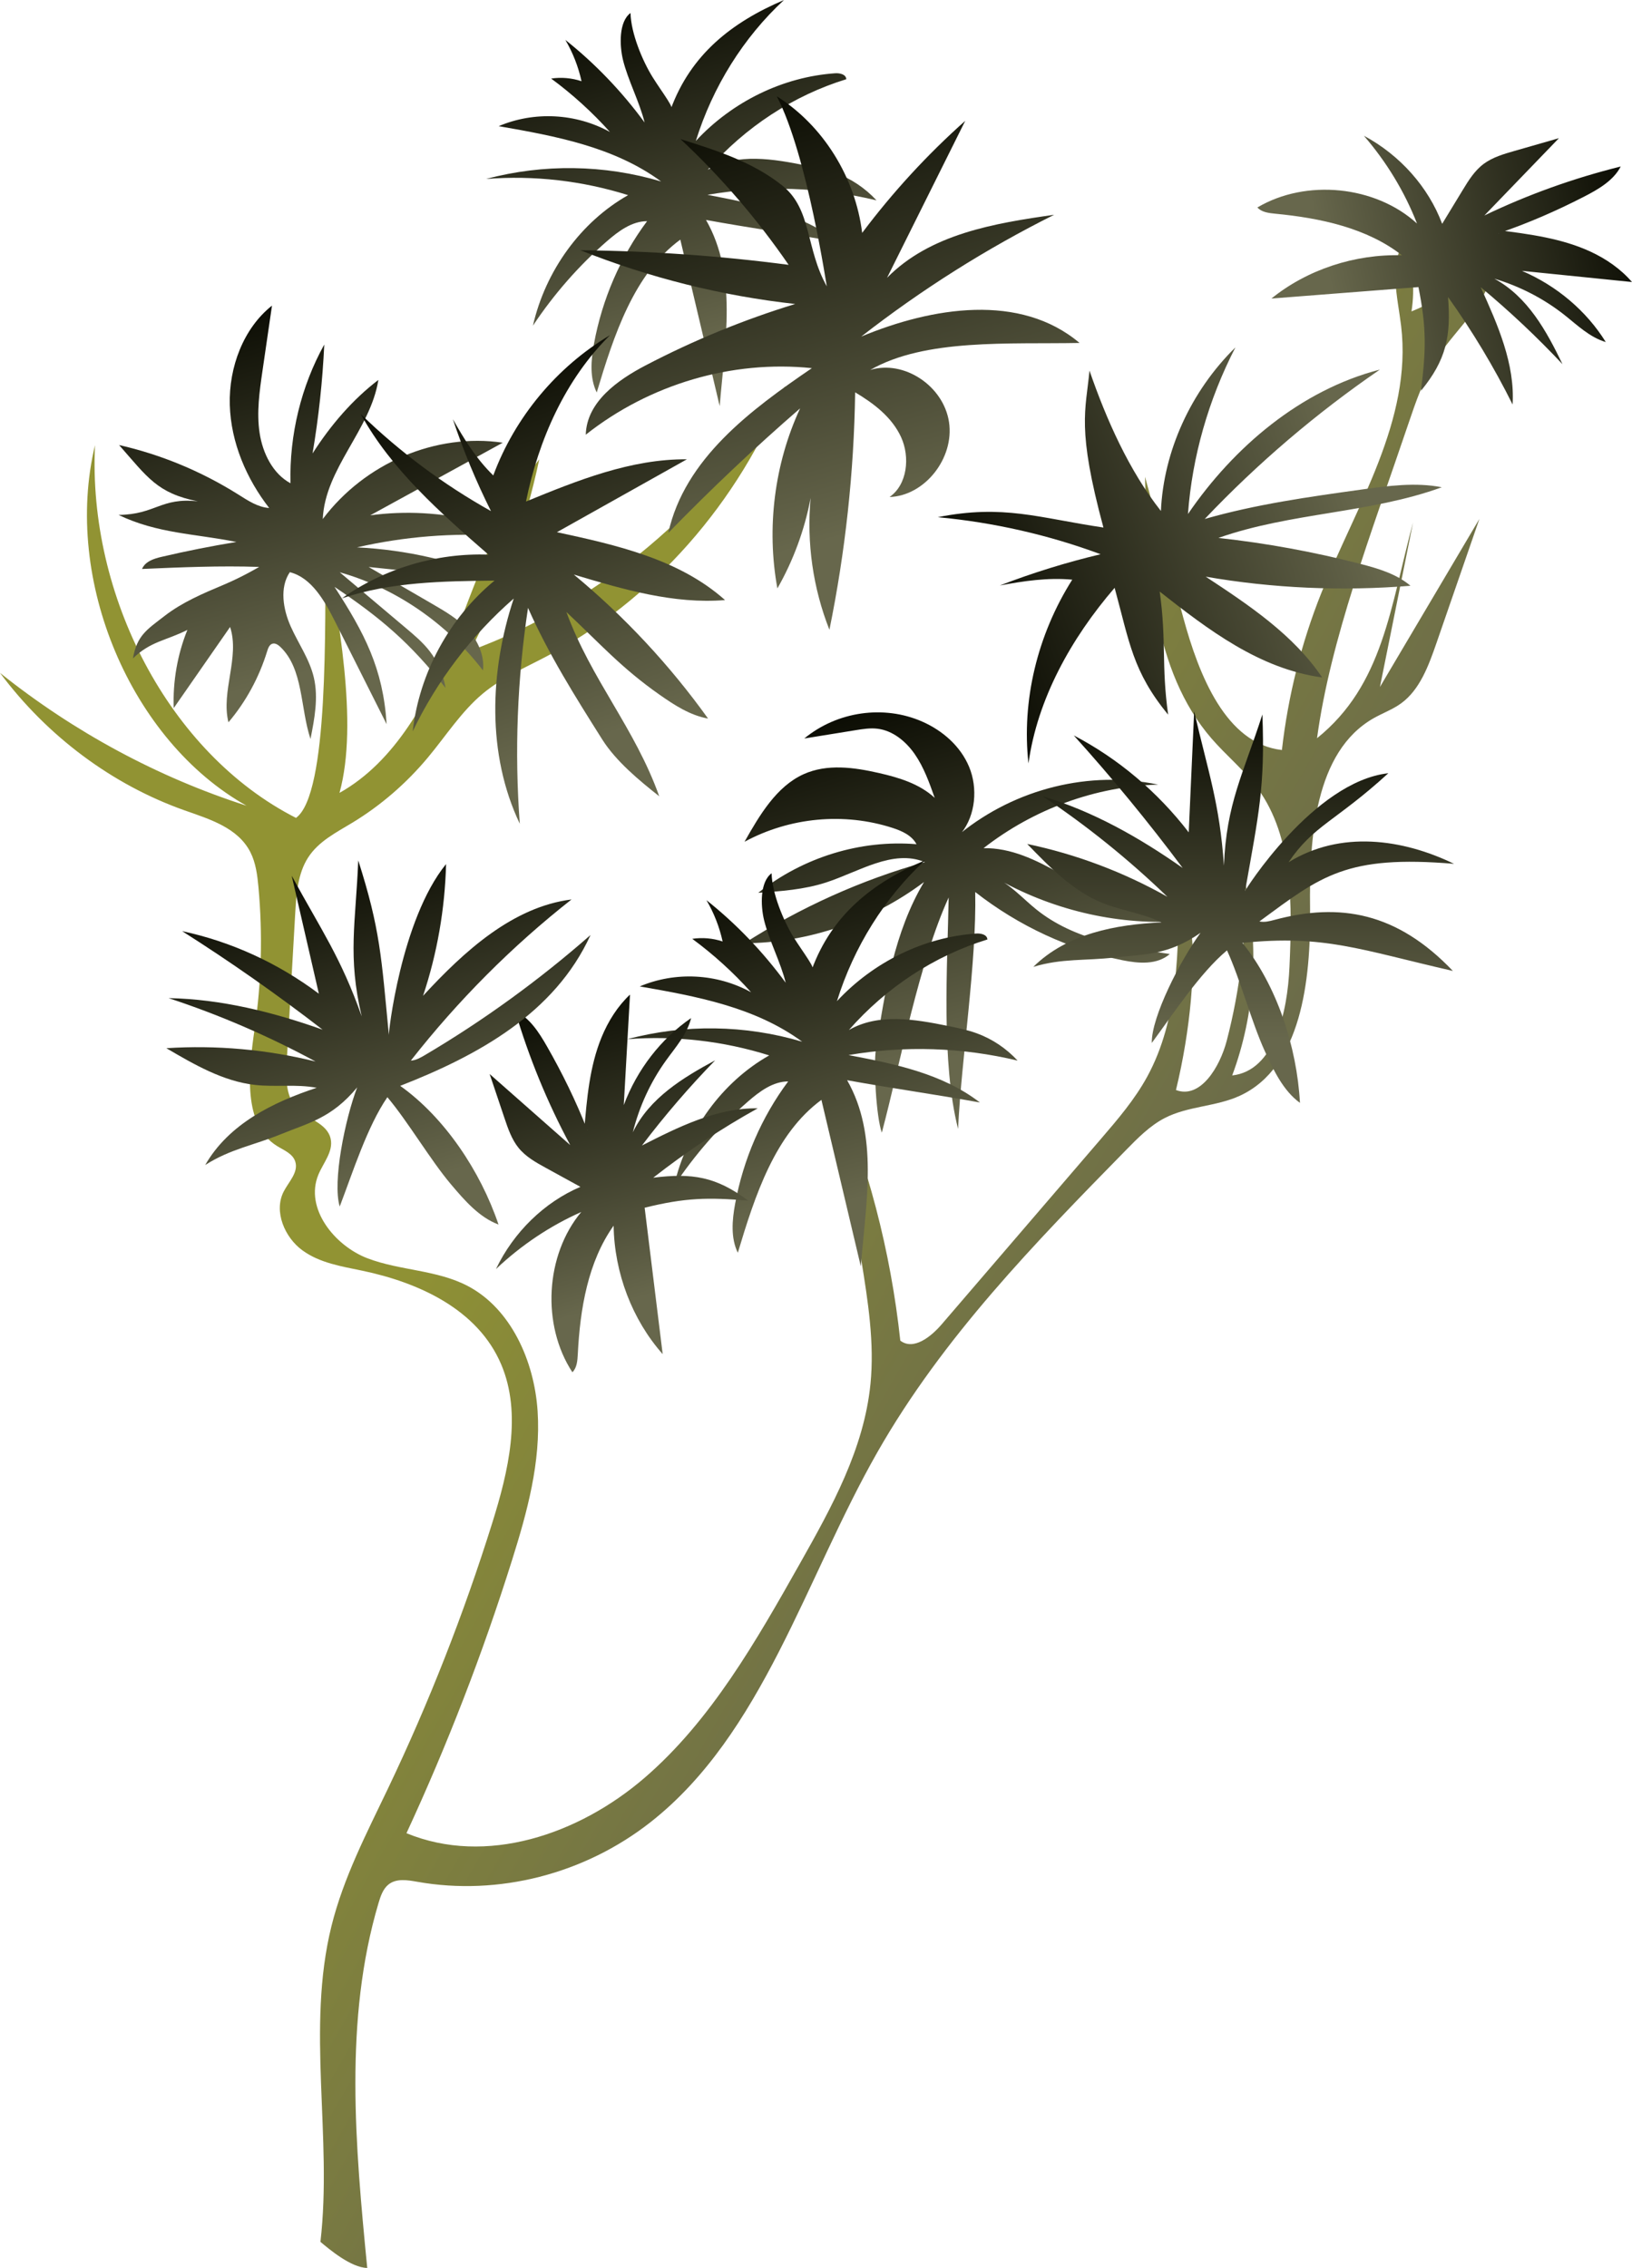 <?xml version="1.0" encoding="UTF-8"?><svg id="Layer_2" xmlns="http://www.w3.org/2000/svg" xmlns:xlink="http://www.w3.org/1999/xlink" viewBox="0 0 1277.05 1774.07"><defs><style>.cls-1{fill:url(#linear-gradient);}.cls-2{fill:url(#New_swatch_1);}.cls-3{fill:url(#linear-gradient-8);}.cls-4{fill:url(#linear-gradient-9);}.cls-5{fill:url(#linear-gradient-3);}.cls-6{fill:url(#linear-gradient-4);}.cls-7{fill:url(#linear-gradient-2);}.cls-8{fill:url(#linear-gradient-6);}.cls-9{fill:url(#linear-gradient-7);}.cls-10{fill:url(#linear-gradient-5);}.cls-11{fill:url(#linear-gradient-10);}.cls-12{fill:url(#linear-gradient-11);}</style><linearGradient id="New_swatch_1" x1="398.74" y1="802.21" x2="913.89" y2="1098.81" gradientUnits="userSpaceOnUse"><stop offset="0" stop-color="#919333"/><stop offset="1" stop-color="#67674c"/></linearGradient><linearGradient id="linear-gradient" x1="704.61" y1="532.54" x2="783.61" y2="816.95" gradientUnits="userSpaceOnUse"><stop offset="0" stop-color="#070800"/><stop offset="1" stop-color="#67674c"/></linearGradient><linearGradient id="linear-gradient-2" x1="602.43" y1="668.12" x2="676.9" y2="936.2" xlink:href="#linear-gradient"/><linearGradient id="linear-gradient-3" x1="492.02" y1="-4.79" x2="566.48" y2="263.28" xlink:href="#linear-gradient"/><linearGradient id="linear-gradient-4" x1="444.75" y1="765.18" x2="513.21" y2="1011.62" xlink:href="#linear-gradient"/><linearGradient id="linear-gradient-5" x1="1086.42" y1="48.51" x2="1154.88" y2="294.95" gradientTransform="translate(1389.22 -910.15) rotate(92.57)" xlink:href="#linear-gradient"/><linearGradient id="linear-gradient-6" x1="264.04" y1="660.19" x2="336.44" y2="920.82" xlink:href="#linear-gradient"/><linearGradient id="linear-gradient-7" x1="919.88" y1="544.61" x2="992.28" y2="805.24" gradientTransform="translate(230.56 -229.08) rotate(15.54)" xlink:href="#linear-gradient"/><linearGradient id="linear-gradient-8" x1="192.48" y1="228.16" x2="272.76" y2="517.15" xlink:href="#linear-gradient"/><linearGradient id="linear-gradient-9" x1="865.45" y1="234.01" x2="955.51" y2="558.21" gradientTransform="translate(58.87 -103.38) rotate(55.65) scale(1 -1)" xlink:href="#linear-gradient"/><linearGradient id="linear-gradient-10" x1="587.92" y1="60.73" x2="685.6" y2="412.39" xlink:href="#linear-gradient"/><linearGradient id="linear-gradient-11" x1="999.67" y1="154.16" x2="1084.89" y2="460.96" gradientTransform="translate(-654.16 201.62) rotate(-4.32)" xlink:href="#linear-gradient"/></defs><g id="medium-tree"><g id="medium-tree-group"><path id="medium-tree-group-stem" class="cls-2" d="M250.74,1753.66c9.52-82-11.18-167.05,8.61-246.93,9.42-38.03,27.58-72.8,44.32-107.85,31.93-66.9,59.2-136.33,81.5-207.54,12.6-40.25,23.42-85.32,7.05-123.99-18.35-43.36-64.95-64.21-108.71-73.37-16.26-3.4-33.32-6.01-46.98-16.01-13.66-10-22.49-30.25-14.6-45.79,3.92-7.71,11.69-15.07,9.16-23.41-1.93-6.37-8.83-8.94-14.26-12.3-27.04-16.72-22.38-58.78-17.56-91.73,5.35-36.58,6.35-73.87,2.98-110.71-.86-9.46-2.09-19.13-6.35-27.48-9.82-19.23-32.09-25.8-51.57-32.7-56.47-20-107.27-57.84-144.33-107.51,57.95,46.32,123.58,81.67,192.92,103.92-90.4-50.63-143.92-176.48-118.58-282-5.61,117.52,57.7,240.9,157.28,291.52,25.7-18.61,22.69-150.39,23.04-215.76,9.17,56.88,26.24,140.81,11,196.19,43.54-24.41,69.86-73.17,89.38-121.33,19.52-48.16,35.26-99.41,66.92-139.56-11.07,52.35-29.34,102.95-54.04,149.7,100.89-37.01,189.35-111.39,246.65-207.4-36.07,91.6-104.02,168.45-187.63,212.22-16.79,8.79-34.36,16.41-49.1,28.68-16.79,13.98-28.94,33.18-43.11,50.14-16.91,20.25-36.95,37.52-59.06,50.91-12.61,7.63-26.45,14.54-34.63,27.3-8.05,12.55-9.17,28.57-10.04,43.74-2.21,38.53-4.41,77.06-6.62,115.59-.71,12.48-.94,26.49,7.04,35.63,8.43,9.66,24.76,12.31,27.37,25.22,2,9.89-5.83,18.56-9.66,27.82-10.94,26.48,12.92,55.69,38.48,65.41,25.55,9.72,54.24,8.93,78.56,21.73,33.4,17.58,51.91,58.22,54.51,97.85,2.61,39.63-8.13,78.78-19.98,116.44-22.99,73.1-50.62,144.54-82.64,213.67,62.17,25.6,134.61,1.26,186.45-43.43,51.83-44.69,87.25-106.92,121.61-167.83,24.66-43.72,49.92-89.26,55.01-140,3.24-32.32-1.95-64.86-7.12-96.9-7.53-46.67-15.07-93.34-22.6-140.02,27.56,64.08,45.54,132.83,53.08,202.88,10.3,7.87,23.87-2.84,32.43-12.8,41.56-48.37,83.12-96.74,124.67-145.11,13.11-15.25,26.32-30.66,36.09-48.53,24.51-44.81,24.81-99.56,24.43-151.45,3.09,3.02,6.17,6.04,9.91,35.32,3.74,29.27-.24,78.95-11.82,126.54,19.02,7.26,34.31-17.8,39.73-38.56,10.48-40.14,15.35-81.93,14.41-123.59,11.2,49.77,7.6,103.2-10.14,150.75,33.2-3.66,43.25-49.45,44.83-85.02,2.15-48.26,3.02-101.08-24.73-139.26-10.56-14.53-24.57-25.76-36.26-39.27-46.02-53.16-50.28-132.39-52.04-204.73,9.98,36.76,19.96,73.51,29.95,110.27,12.24,45.07,33.4,98.57,77.15,103.45,4.79-42.15,15.18-83.57,30.77-122.63,27.25-68.3,71.35-135.45,62.52-209.08-2.69-22.45-9.8-47.59,2.51-66.02,6.55,17.2,8.51,36.35,5.6,54.65,22.84-9.48,44.47-22.3,64.09-37.98-1.87,29.92-28.3,50.09-44.32,74.73-10.17,15.64-16.33,33.76-22.39,51.66-28.88,85.3-60.88,168.36-71.29,245.44,51.75-41.65,57.26-102.38,75.15-168.84-8.64,42.92-17.28,85.83-25.93,128.75,25.94-43.81,51.88-87.62,77.82-131.43-11.2,32.38-22.41,64.77-33.61,97.15-6.1,17.63-12.99,36.38-27.51,47.01-6.7,4.9-14.54,7.68-21.71,11.76-46.09,26.27-50.32,93.63-49.67,149.38,.65,55.74-6.95,123.82-54.94,145.89-18.76,8.63-40.52,7.97-58.9,17.5-11.47,5.95-20.9,15.51-30.12,24.92-71.26,72.7-143.37,146.51-194.6,236.39-56.64,99.35-89.7,220.34-177.44,289.34-51.73,40.68-119.11,57.93-182.51,46.72-7.77-1.37-16.59-2.9-22.81,2.26-4.13,3.42-6.02,9-7.6,14.31-27.2,91.44-18.16,190.07-8.85,285.48-12.82-.27-29.72-14.65-36.62-20.41Z"/><g id="medium-tree-group-leaves"><path class="cls-1" d="M751.44,651.94c43.49-35.18,101.29-49.43,154.85-38.2-48.86,1.37-97.2,18.96-136.67,49.72,42.99-.71,77.67,37.85,119.53,48.33,10.97,2.74,22.56,3.59,32.62,9-49.58,2.69-99.79-9.38-143.49-34.5,12.41,5.51,21.86,16.43,32.59,25.06,29.49,23.72,67.89,29.69,104.5,34.91-9.94,8.59-24.27,7.42-36.83,4.9-41.56-8.34-81.33-26.74-115.43-53.41,1.17,55.25-10.79,130.1-13.42,185.29-13.29-52.53-8.34-126.61-7.35-181.01-23.14,50.62-37.92,129.78-52.31,183.96-4.42-12.23-6.61-52.24-4.62-65.18,6.99-45.35,14.46-92.12,37.64-130.86-40.85,30.64-90.6,47.59-140.54,47.88,43.94-28.13,91.64-49.58,141.2-63.47-25.09-10.34-51.65,7.61-77.38,15.95-17.11,5.55-35.15,6.83-53,8.08,35.24-27.9,80.09-41.67,123.85-38.02-3.78-6.99-11.41-10.37-18.64-12.72-38.04-12.33-80.49-8.38-115.95,10.8,11.86-21,25.06-43.27,46.21-52.84,18.39-8.32,39.43-5.39,58.97-.93,15.58,3.56,31.57,8.32,43.64,19.42-4.2-11.85-8.48-23.86-15.52-34.06-7.04-10.2-17.31-18.53-29.11-20-5.76-.72-11.57,.21-17.3,1.14-13.37,2.16-26.74,4.33-40.11,6.49,25.73-21.22,62.26-26.44,92.32-13.2,15.63,6.89,29.84,18.97,36.68,35.47,6.85,16.5,5.03,37.58-5.97,51.46,.4,0,.79,0-.96,.55Z"/><path class="cls-7" d="M635.12,758.7c15.81-43.41,48.23-68.51,88.77-85.79-31.67,29.28-55.77,67.8-68.98,110.23,28.73-30.88,68.24-50.08,108.94-52.91,3.65-.25,8.57,.75,8.79,4.65-41.21,12.66-79.09,37.41-108.38,70.82,23.24-13.35,51.58-8.44,77.51-3.18,7.66,1.55,15.34,3.11,22.71,5.81,11.94,4.37,22.92,11.72,31.8,21.3-43.3-10.4-88.46-11.88-132.28-4.32,35.92,6.87,73.18,14.33,102.79,37.09-36.92-6.7-67-10.74-103.92-17.44,24.73,43.31,14.86,95.07,10.7,145.59-10.27-43.4-20.54-86.8-30.81-130.21-36.33,26.68-51.97,74.77-65.41,119.59-5.62-11.48-4.49-25.32-2.16-38.03,6.39-34.92,20.78-68.15,41.56-95.98-11.88,0-22.4,7.81-31.6,15.83-21.89,19.08-41.36,41.31-57.72,65.9,9.86-43.17,37.68-81.29,74.48-102.09-35.91-11.29-73.73-15.61-111.07-12.67,44.77-11.95,92.44-11.27,136.89,1.97-36.95-27.14-82.83-35.54-127.1-43.26,27.85-11.82,60.47-10.11,87.09,4.57-13.96-15.55-29.41-29.58-46.03-41.8,7.94-1.19,16.12-.47,23.77,2.08-2.52-11.41-6.81-22.38-12.65-32.31,23.24,18.46,44.15,40.25,62,64.59-3.77-15.57-13.15-33.44-16.93-49.01-2.77-11.45-3.24-29.96,5.91-36.62,.33,15.65,9.25,37.31,17.4,50.33,7.38,11.8,18.37,25.75,13.91,25.28Z"/><path class="cls-5" d="M524.71,85.79c15.81-43.41,48.23-68.51,88.77-85.79-31.67,29.28-55.77,67.8-68.98,110.23,28.73-30.88,68.24-50.08,108.94-52.91,3.65-.25,8.57,.75,8.79,4.65-41.21,12.66-79.09,37.41-108.38,70.82,23.24-13.35,51.58-8.44,77.51-3.18,7.66,1.55,15.34,3.11,22.71,5.81,11.94,4.37,22.92,11.72,31.8,21.3-43.3-10.4-88.46-11.88-132.28-4.32,35.92,6.87,73.18,14.33,102.79,37.09-36.92-6.7-67-10.74-103.92-17.44,24.73,43.31,14.86,95.07,10.7,145.59-10.27-43.4-20.54-86.8-30.81-130.21-36.33,26.68-51.97,74.77-65.41,119.59-5.62-11.48-4.49-25.32-2.16-38.03,6.39-34.92,20.78-68.15,41.56-95.98-11.88,0-22.4,7.81-31.6,15.83-21.89,19.08-41.36,41.31-57.72,65.9,9.86-43.17,37.68-81.29,74.48-102.09-35.91-11.29-73.73-15.61-111.07-12.67,44.77-11.95,92.44-11.27,136.89,1.97-36.95-27.14-82.83-35.54-127.1-43.26,27.85-11.82,60.47-10.11,87.09,4.57-13.96-15.55-29.41-29.58-46.03-41.8,7.94-1.19,16.12-.47,23.77,2.08-2.52-11.41-6.81-22.38-12.65-32.31,23.24,18.46,44.15,40.25,62,64.59-3.77-15.57-13.15-33.44-16.93-49.01-2.77-11.45-3.24-29.96,5.91-36.62,.33,15.65,9.25,37.31,17.4,50.33,7.38,11.8,18.37,25.75,13.91,25.28Z"/><path class="cls-6" d="M457.13,884.54c2.04-24.87,4.2-50.25,13.58-73.12,5.18-12.63,12.58-24.33,22.27-33.44-1.62,28.81-3.24,57.63-4.87,86.44,10.4-27.77,29.1-51.92,52.7-68.07-3.19,12.82-12.23,22.84-19.79,33.36-11.94,16.62-20.77,35.76-25.83,55.99,12.96-26.77,39.21-42.72,64.43-56.29-20.36,20.92-39.51,43.19-57.29,66.63,28.72-14.62,58.75-29.56,90.57-29.07-28.49,15.82-55.85,33.97-81.74,54.25,30.55-3.77,49.1-.89,74.3,17.92-31.35-2.57-49.03-2.36-81.02,5.57,4.7,38.17,9.41,76.34,14.11,114.51-23.83-26.89-37.8-63.47-38.39-100.47-20.09,28.25-26.24,65-28.03,100.41-.26,5.11-.68,10.81-4.24,14.24-24.26-37-21.23-91.65,6.95-125.35-24.36,10.8-47.02,25.95-66.75,44.63,13.88-28.93,37.81-52.22,66.09-64.31-9.05-4.96-18.09-9.92-27.14-14.88-7.73-4.24-15.66-8.64-21.32-15.67-5.36-6.65-8.24-15.11-11.02-23.37-3.85-11.44-7.69-22.88-11.54-34.33,21.01,18.52,42.02,37.05,63.03,55.57-17.82-33.17-32.29-68.4-43.07-104.86,11.22,5.15,18.57,16.62,24.93,27.74,11.98,20.95,22.66,42.74,31.54,65.42,.5-.18,1-.36-2.47,.53Z"/><path class="cls-10" d="M1172.2,180.01c24.75,3.15,50.01,6.45,72.43,16.85,12.38,5.74,23.74,13.66,32.41,23.75-28.71-2.91-57.42-5.83-86.14-8.74,27.27,11.64,50.56,31.4,65.63,55.7-12.66-3.76-22.27-13.24-32.44-21.27-16.06-12.67-34.79-22.35-54.78-28.32,26.16,14.15,40.92,41.09,53.34,66.89-19.98-21.28-41.37-41.41-64-60.22,13.32,29.35,26.89,60.02,24.97,91.78-14.52-29.17-31.43-57.31-50.53-84.09,2.4,30.69-1.31,49.09-21.23,73.42,3.98-31.2,4.56-48.87-1.93-81.19-38.34,2.99-76.69,5.97-115.03,8.96,27.94-22.6,65.11-34.92,102.1-33.84-27.32-21.34-63.76-29.13-99.05-32.51-5.1-.49-10.77-1.17-14.04-4.88,38.05-22.57,92.51-17.09,124.91,12.57-9.69-24.82-23.81-48.14-41.59-68.69,28.28,15.16,50.47,40.12,61.27,68.91,5.36-8.82,10.72-17.63,16.09-26.45,4.58-7.53,9.34-15.26,16.62-20.6,6.89-5.05,15.47-7.56,23.84-9.96,11.6-3.33,23.21-6.66,34.81-9.98-19.45,20.16-38.89,40.32-58.34,60.48,33.94-16.31,69.78-29.18,106.69-38.32-5.65,10.97-17.44,17.81-28.83,23.66-21.46,11.03-43.72,20.72-66.77,28.57,.16,.51,.31,1.02-.42-2.49Z"/><path class="cls-8" d="M349.05,675.86c-.88,35.09-6.98,70.03-18.01,103.1,32.43-35.17,70.27-69.57,116.19-75.39-46.43,36.47-88.75,78.89-125.75,126.06,3.93-.2,7.54-2.26,10.99-4.29,45.76-27.02,89.2-58.51,129.61-93.94-28.01,61.52-88.71,94.46-148.92,117.98,34.65,24.62,62.83,66.7,76.93,108.49-15.11-5.65-26.5-18.81-37.23-31.49-16.02-18.94-33.72-49.19-49.74-68.13-15.77,22.91-27.22,59.21-37.29,85.53-5.83-19.37,4.26-68.62,13.66-93.21-20.08,24.22-38.38,27.91-59.66,36.62-21.29,8.71-39.71,11.6-59.26,24.11,18.5-32.27,53.35-49.24,87.23-60.41-15.91-3.02-32.31-.43-48.38-2.25-24.79-2.81-47.38-15.89-69.23-28.71,39.12-2.54,78.57,.98,116.75,10.42-36.92-19.99-75.45-36.6-115.02-49.59,41.06,.75,81.54,10.85,120.51,24.67-35.51-27.45-72.19-53.16-109.89-77.05,38.32,8.16,75.01,24.94,106.97,48.93-7.08-30.75-14.16-61.5-21.24-92.25,23.22,42.64,38.45,63.83,54.77,109.97-11.21-47.26-4.66-73.27-2.71-121.97,17.2,53.87,18.07,75.31,23.97,136.74-.67,.35,9.23-90.26,44.76-133.93Z"/><path class="cls-9" d="M1086.4,604.81c-41.35,37.81-58.62,40.79-78.12,69.7,40.67-25.19,89.34-18.3,129.51,1.19-84.47-7.09-104.01,9.53-152.3,45.06,3.84,.86,7.87-.15,11.73-1.19,51.33-13.77,95.92-5.91,139.67,39.92-72.92-16.67-100.41-28.46-164.71-21.94,26.79,33,42.66,81.1,45.04,125.14-13.05-9.49-20.49-25.22-27.43-40.32-10.36-22.54-19.3-56.43-29.66-78.97-21.33,17.85-42.09,49.75-58.85,72.41-.43-20.22,22.5-64.97,38.14-86.14-25.84,17.95-44.45,16.61-67.3,19.3-22.84,2.69-41.36,.54-63.55,7.35,26.47-26.13,64.6-33.14,100.23-34.82-14.52-7.17-31.01-9.07-46-15.13-23.13-9.35-41.39-28.01-59-46.21,38.37,8.04,75.44,22.01,109.69,41.33-30.21-29.15-62.88-55.48-97.52-78.6,39.35,11.73,75.65,32.3,109.49,56.06-26.85-35.96-55.3-70.57-85.22-103.68,34.73,18.13,65.58,44.13,89.94,75.8,1.42-31.52,2.84-63.05,4.26-94.57,10.94,47.3,19.94,71.8,23.3,120.62,1.86-48.53,15.15-71.84,30.08-118.24,2.14,56.51-2.78,77.39-13.55,138.17-.74,.16,53.67-85.73,112.15-92.23Z"/><path class="cls-3" d="M175.02,457.42c-16.03,6.74-32.25,13.58-46.21,24.37-13.95,10.78-21.57,15.18-24.79,33.24,13.89-13.46,25.63-13.76,42.6-22.29-7.77,19.2-11.45,40.27-10.69,61.17,14.71-21.16,29.42-42.31,44.12-63.47,7.76,23.71-7.29,50.28-1.29,74.56,13.57-15.97,23.95-35,30.26-55.48,.73-2.37,1.67-5.06,3.87-5.91,2.31-.89,4.77,.75,6.59,2.51,17.97,17.28,15.41,47.58,23.48,71.91,3.15-15.83,6.3-32.32,2.63-48.02-3.37-14.41-12.14-26.6-18.12-40.02-5.98-13.42-8.83-30.38-.68-42.42,17.03,4.29,27.23,22.39,35.5,38.84,13.42,26.69,26.83,53.37,40.25,80.06-2.76-43.74-17.44-71.35-40.79-107.41,36.27,24.35,59.45,44,86.91,79.09-1.73-10.51-6.05-20.51-12.41-28.75-5.25-6.8-11.79-12.32-18.27-17.79-17.38-14.65-34.75-29.31-52.13-43.96,43.61,12.34,83.41,39.59,112.09,76.76,1.31-11.75-4.12-23.44-11.88-31.89-7.76-8.46-17.66-14.24-27.4-19.89-16.72-9.7-33.43-19.41-50.15-29.11,34.72,3.6,69.43,7.2,104.15,10.8-36.04-15.41-74.53-24.29-113.32-26.15,37.1-8.51,75.3-11.55,113.17-8.98-4.46-6.93-12.68-9.7-20.35-11.6-26.94-6.66-55-8.19-82.44-4.49,34.57-18.94,69.14-37.87,103.71-56.81-52.34-7.72-107.78,15.78-140.87,59.73,1.84-39.76,37.23-69.6,43.52-108.83-20.16,15.39-37.29,35.27-51.5,57.52,4.77-28.15,7.83-56.63,9.16-85.19-18.08,32.58-27.36,70.65-26.43,108.49-13.64-7.29-21.72-23.25-24.16-39.31s-.1-32.47,2.24-48.55c2.48-17.03,4.96-34.05,7.44-51.08-22.27,17.59-33.86,48.12-33.01,77.67,.86,29.54,13.12,57.87,30.81,80.62-8.78-.53-16.59-5.78-24.17-10.54-28.86-18.14-60.5-31.26-93.27-38.69,22.21,25.19,29.76,37.66,61.63,44.04-28.96-3.24-32.91,10.23-62.03,10.63,30.36,14.57,59.49,14.59,92.21,21.14-19.66,3.22-39.21,7.11-58.64,11.66-5.96,1.4-12.71,3.53-15.22,9.46,30.53-1.32,61.05-2.64,91.67-1.6-.36,.19-13.03,7.76-27.8,13.97Z"/><path class="cls-4" d="M839.04,453.43c-27.4,43.26-39.7,94.87-34.25,143.74,6.94-50.25,33.22-97.69,67.41-137.36,11.59,42.42,14.11,65.49,41.89,99.23-5.44-38.96-1.18-57.34-6.62-96.3,37.83,29.74,78.03,60.51,127.12,67.17-22.46-33.39-57.18-56.5-91.09-78.82,52.38,9.09,106.37,11.49,160.21,7.11-10.87-9.25-25.32-13.52-39.45-17.17-36.22-9.35-73.29-16.13-110.82-20.26,56.7-19.97,118.25-19.09,174.76-39.62-20.43-4.04-41.97-1.12-63.02,1.81-41.08,5.72-82.33,11.48-122.46,22.99,41.32-43.55,87.4-82.83,137.08-116.87-61.7,15.9-114.34,60.43-150.21,113,3.29-44.77,16.01-89.41,37.11-130.32-34.82,34.2-56.18,81.09-58.28,127.93-24.96-31.6-42.69-71.59-55.89-109.8-2.92,31.33-10.14,44.85,10.91,122.76-50.91-7.56-78.08-18.28-129.61-8.11,43.85,4.13,86.8,13.9,127.4,29-26.72,6.33-53.08,14.51-78.84,24.43,18.7-3.5,37.49-6.33,56.66-4.55Z"/><path class="cls-11" d="M607.84,75.34c36.12,22.71,61.44,63.2,66.81,106.84,23.98-31.94,51.05-61.35,80.65-87.67-20.39,40.93-40.78,81.86-61.18,122.79,33.81-34.35,84-42.66,130.75-49.29-53.13,26.53-103.77,58.49-150.96,95.27,55.56-23.09,124.34-34.25,170.85,4.98-55.1,1.09-120.78-3.62-163.8,21.12,26.41-8.04,57.33,12.39,61.64,40.74,4.31,28.35-19.03,57.77-46.52,58.65,13.89-9.6,16.21-31.16,9.02-46.84-7.2-15.68-21.46-26.44-35.94-35.04-.9,62.39-7.66,124.69-20.13,185.71-12.85-32.42-17.95-68.15-14.7-103.07-4.7,24.9-13.55,48.94-26.02,70.73-8.66-47.31-2.32-97.47,17.78-140.82-35.69,30.92-70.12,63.44-103.15,97.43,12.85-58.09,64.54-96.27,112.36-128.9-62.42-6.47-126.94,12.52-176.93,52.06,.7-25.58,24.85-42.73,46.79-54.19,37.54-19.61,76.77-35.71,117.05-48.05-57.44-6.36-114.08-20.53-168.04-42.04,54.46,.51,108.9,4.32,162.94,11.42-24.65-35.86-53.07-68.9-84.58-98.34,27.96,8.75,56.6,17.86,79.75,36.41,23.15,18.55,17.99,49.17,34.76,78.84,0,1.98-15.01-102.3-39.19-148.76Z"/><path class="cls-12" d="M386,371.89c16.87-45.49,49.67-84.89,91.35-109.73-35.06,34.68-55.91,81.82-65.76,130.14,40.44-16.56,82.22-33.39,125.91-33.02-33.9,19-67.81,38.01-101.71,57.01,46.79,10.05,95.86,21.22,131.55,53.1-40.11,3.3-79.77-8.39-118.31-19.95,39.65,32.84,75.04,70.8,105.04,112.64-14-2.47-26.31-10.49-37.95-18.65-29.82-20.9-46.39-39.78-72.93-64.71,19.56,53.12,53.65,90.82,72.66,144.14-15.85-12.51-33.88-27.43-44.65-44.51-21.02-33.33-42.12-66.81-58.02-102.86-8.46,55.81-10.63,112.57-6.45,168.86-25.85-54.37-23.65-119.01-4.74-176.16-33.03,28.8-60.11,64.39-79.06,103.9,5.17-45.56,28.64-88.78,64.04-117.92-40.26,.43-81.3,.98-119.44,13.88,33.15-23.45,74.1-35.67,114.68-34.2-37.53-32.67-75.83-66.29-99.86-109.86,30.46,29.54,64.79,55.1,101.83,75.81-11.63-23.22-21.6-47.26-29.81-71.9,8.87,15.7,18.32,31.07,31.62,44Z"/></g></g></g></svg>